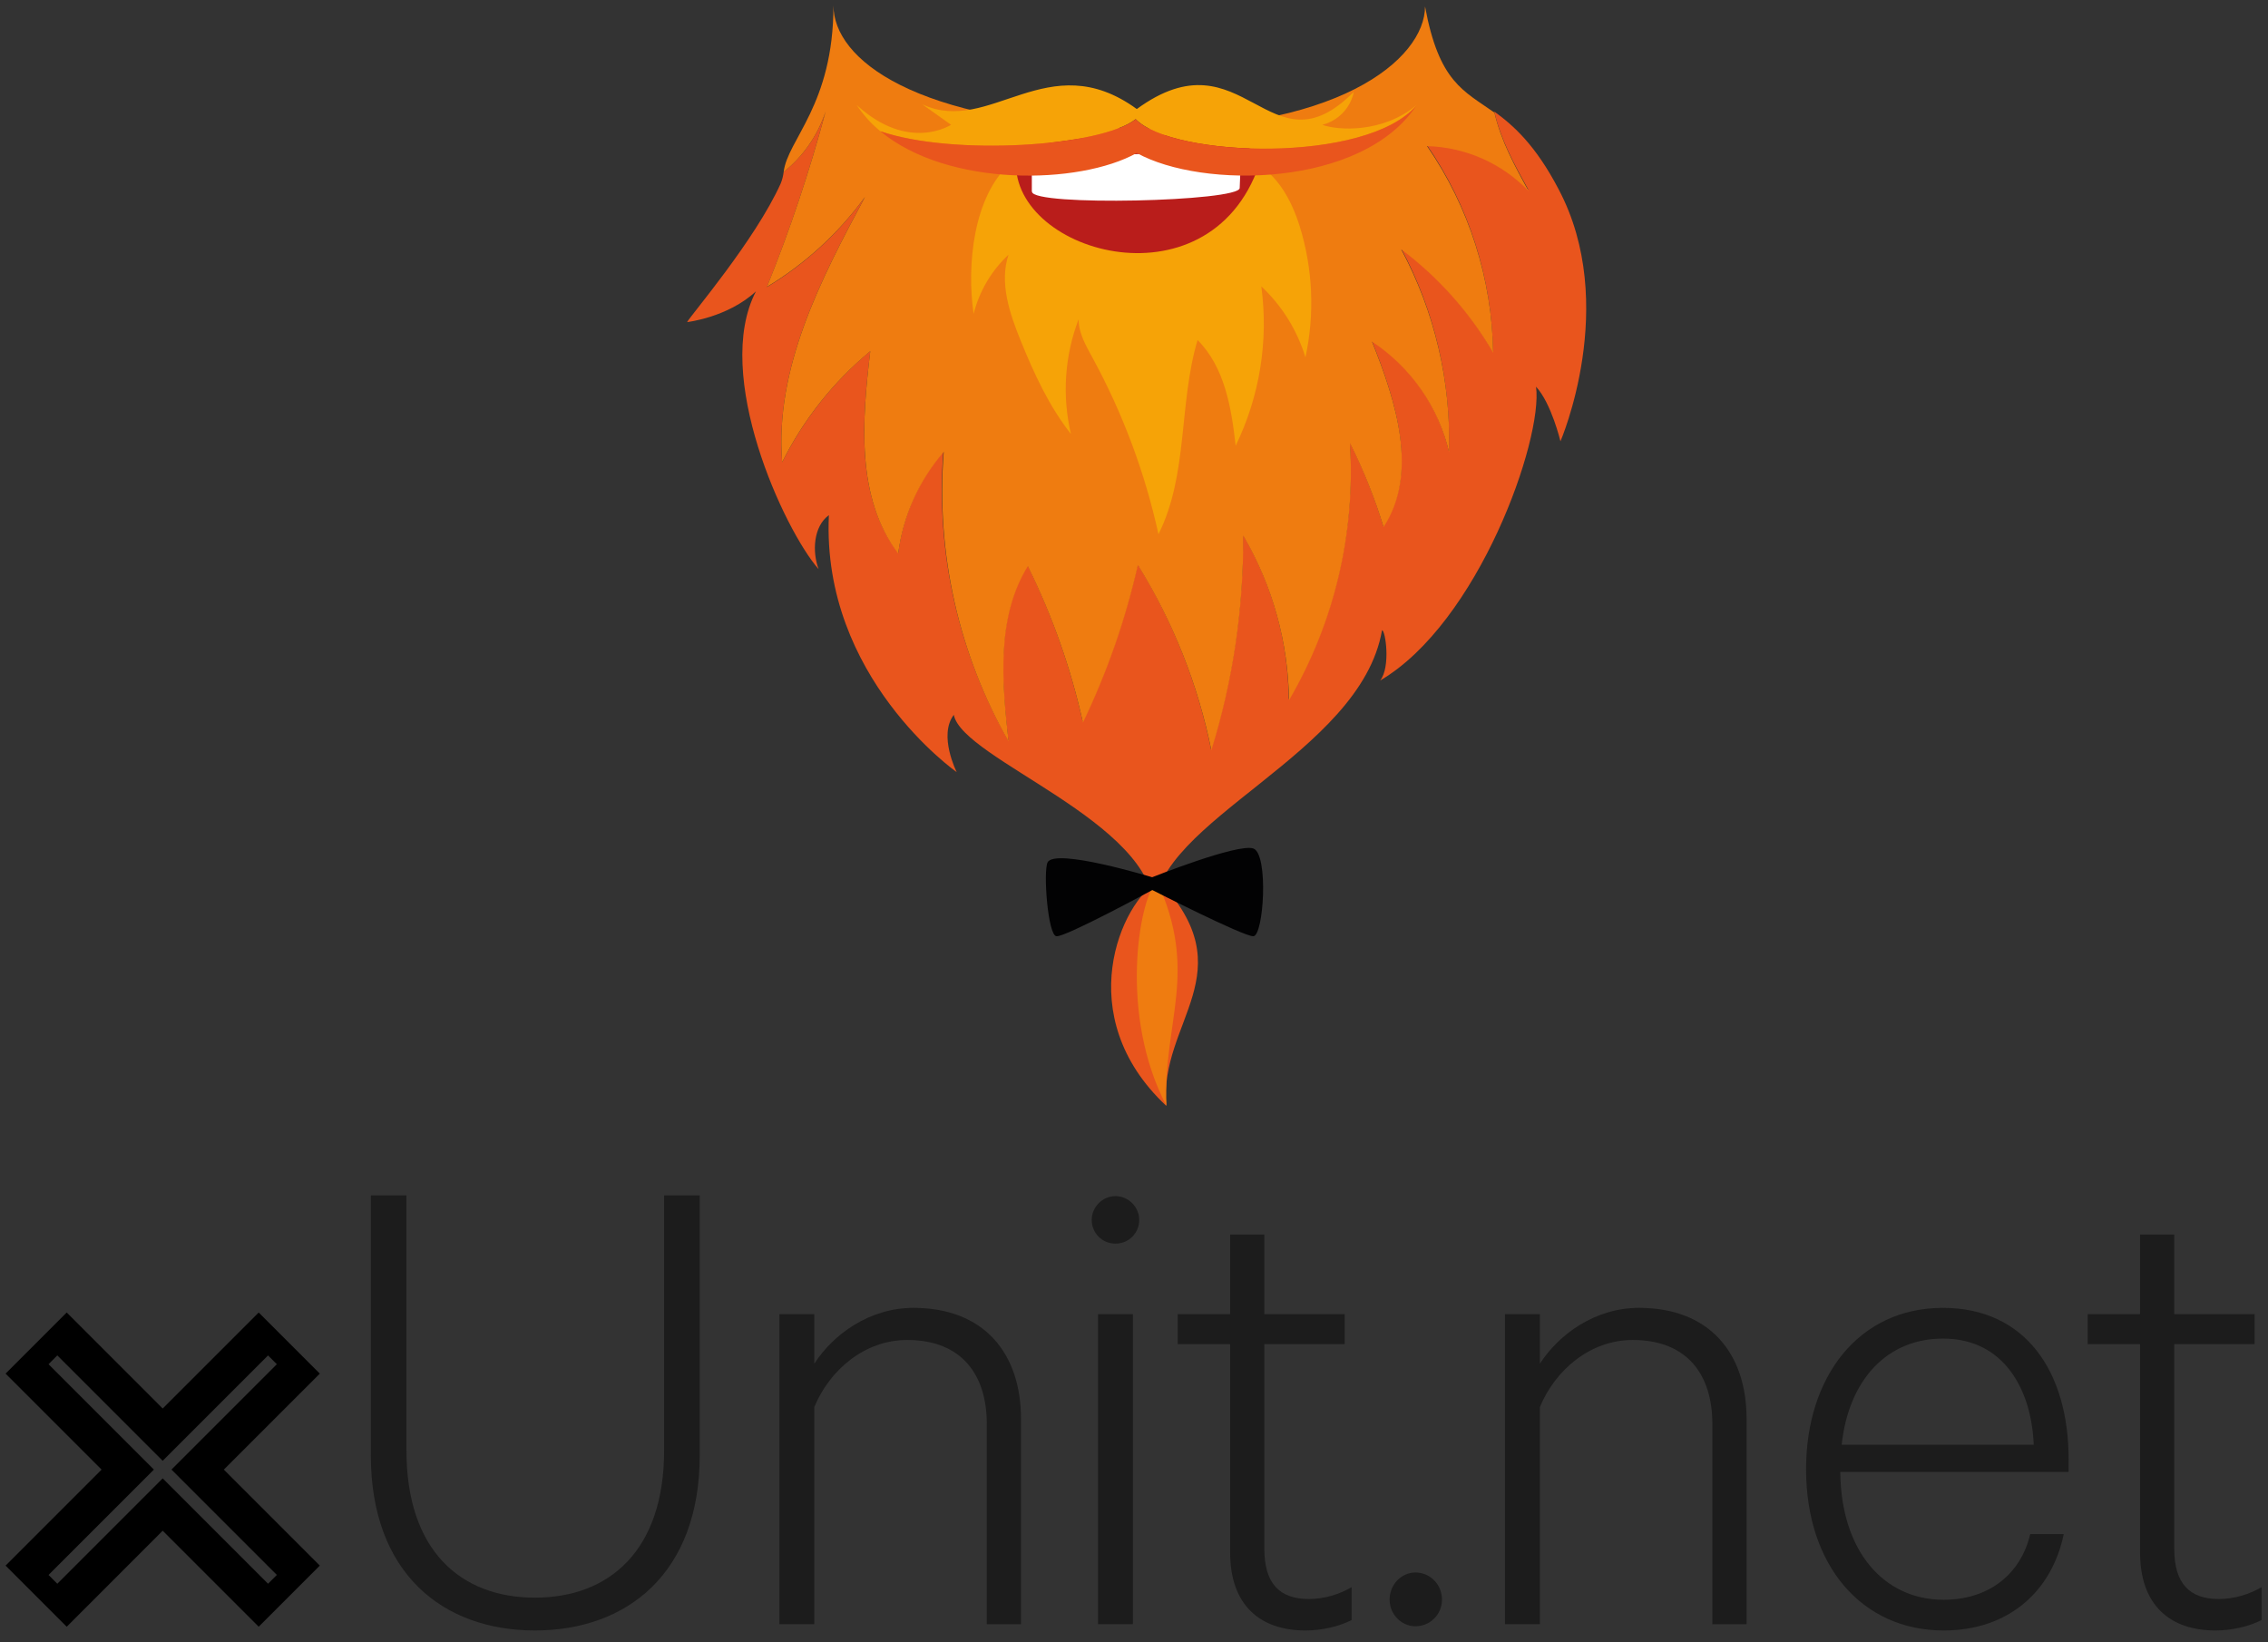 <?xml version="1.0" encoding="UTF-8"?>
<svg width="406px" height="294px" viewBox="0 0 406 294" version="1.1" xmlns="http://www.w3.org/2000/svg" xmlns:xlink="http://www.w3.org/1999/xlink">
    <rect x="0" y="0" width="406" height="294" fill="#333333" stroke="none"/>
    <!-- Generator: Sketch 48.2 (47327) - http://www.bohemiancoding.com/sketch -->
    <title>Untitled 6</title>
    <desc>Created with Sketch.</desc>
    <defs></defs>
    <g id="Page-1" stroke="none" stroke-width="1" fill="none" fill-rule="evenodd">
        <g id="Group-2" fill-rule="nonzero">
            <path d="M255.43,25.97 C262.944,36.863 267.064,49.738 267.27,62.97 C263.076,55.759 257.479,49.462 250.81,44.45 C256.789,55.604 259.74,68.13 259.37,80.78 C257.477,72.65 252.533,65.558 245.56,60.97 C249.86,71.72 253.99,84.51 247.63,94.19 C246.068,89.026 244.061,84.007 241.63,79.19 C242.631,95.267 238.83,111.279 230.71,125.19 C230.59,114.82 227.764,104.661 222.51,95.72 C222.6,108.748 220.674,121.711 216.8,134.15 C214.405,122.413 209.957,111.191 203.66,101 C201.447,110.736 198.146,120.192 193.82,129.19 C191.653,119.498 188.34,110.098 183.95,101.19 C178.31,110.34 179.29,121.92 180.51,132.57 C171.538,116.867 167.483,98.833 168.87,80.8 C164.468,85.941 161.663,92.257 160.8,98.97 C153.16,89.07 154.31,75.27 155.8,62.84 C149.218,68.309 143.845,75.085 140.02,82.74 C138.67,65.97 146.87,50.11 154.84,35.26 C150.126,41.755 144.159,47.239 137.29,51.39 C141.429,41.141 144.935,30.648 147.79,19.97 C146.385,24.227 143.776,27.985 140.28,30.79 C140.201,31.501 140.023,32.198 139.75,32.86 C135.16,43.03 123.62,56.48 123,57.66 C123,57.66 130.28,56.84 135.33,52.15 C127.52,67.07 140.38,94.87 146.54,101.89 C145.36,98.71 145.62,94.22 148.38,92.22 C147.03,121.27 171.26,138.22 171.26,138.22 C171.26,138.22 167.94,131.66 170.74,127.97 C172.31,135.97 206.64,147.11 206.64,163.11 C206.64,146.88 243.56,135.11 247.4,112.82 C248.02,112.82 248.97,119.41 247.07,121.82 C264.65,111.49 276.25,78.7 274.97,69.22 C277.73,72.22 279.34,79 279.34,79 C279.34,79 289.93,54.5 279.01,33.88 C274.88,25.97 270.94,22.47 267.5,19.97 C268.61,24.97 271.14,29.55 273.63,34.04 C268.851,29.074 262.318,26.178 255.43,25.97 Z" id="Shape" fill="#E9551D"></path>
            <path d="M201.56,22.97 C163.72,22.05 149.2,10.6 149.2,0.97 C149.2,18.8 140.97,24.97 140.28,30.8 C143.778,27.992 146.387,24.23 147.79,19.97 C144.934,30.634 141.427,41.114 137.29,51.35 C144.155,47.211 150.122,41.74 154.84,35.26 C146.87,50.11 138.67,65.97 140.02,82.74 C143.835,75.09 149.206,68.322 155.79,62.87 C154.31,75.3 153.2,89.13 160.79,99.1 C161.667,92.367 164.501,86.039 168.94,80.9 C167.534,98.953 171.578,117.012 180.55,132.74 C179.37,122.09 178.35,110.51 183.99,101.36 C188.389,110.265 191.702,119.665 193.86,129.36 C198.188,120.359 201.489,110.899 203.7,101.16 C210.004,111.348 214.456,122.571 216.85,134.31 C220.722,121.871 222.645,108.907 222.55,95.88 C227.79,104.831 230.616,114.989 230.75,125.36 C238.874,111.45 242.675,95.437 241.67,79.36 C244.094,84.18 246.101,89.198 247.67,94.36 C254.03,84.66 249.9,71.87 245.61,61.15 C252.567,65.756 257.5,72.846 259.4,80.97 C259.77,68.32 256.819,55.794 250.84,44.64 C257.509,49.652 263.106,55.949 267.3,63.16 C267.093,49.93 262.977,37.056 255.47,26.16 C262.36,26.346 268.898,29.246 273.66,34.23 C271.17,29.74 268.66,25.15 267.53,20.16 C261.99,16.23 257.6,14.72 255.1,1.16 C255.07,10.6 239.43,23.88 201.56,22.97 Z" id="Shape" fill="#EF7C10"></path>
            <path d="M180.94,29.19 C174.25,35 173.01,47.49 174.29,56.19 C175.31,52.129 177.48,48.448 180.54,45.59 C178.87,50.59 180.71,56.05 182.71,60.97 C185.1,66.87 187.79,72.71 191.71,77.69 C190.106,70.863 190.583,63.713 193.08,57.16 C193.08,59.62 194.4,61.89 195.58,64.05 C200.985,73.967 204.957,84.599 207.38,95.63 C212.72,85 210.99,72.25 214.38,60.87 C219.23,65.72 220.44,73 221.2,79.79 C225.509,70.94 227.106,61.015 225.79,51.26 C229.49,54.733 232.214,59.115 233.69,63.97 C235.367,56.22 235.022,48.169 232.69,40.59 C231.21,35.84 228.62,30.99 224.06,28.85 C222.298,28.09 220.429,27.604 218.52,27.41 C215.24,26.95 211.93,26.69 208.62,26.41 C204.556,25.987 200.461,25.953 196.39,26.31 C192.304,26.673 188.404,28.185 185.14,30.67" id="Shape" fill="#F6A307"></path>
            <path d="M181.94,28.08 C180.05,44.97 216.28,55.82 225.4,29.52 C228.22,21.39 182.38,23.75 181.94,28.08 Z" id="Shape" fill="#B91D1B"></path>
            <path d="M184.74,34.31 C184.74,36.97 221.99,36.08 221.92,33.65 C221.92,33.13 222.18,27.52 222.22,26.9 C211.76,27.46 193.86,27.19 184.71,29.98 L184.71,34.31 L184.74,34.31 Z" id="Shape" fill="#FFFFFF"></path>
            <path d="M203.3,21.33 C209.89,28.18 244.71,29.39 253.6,18.8 C247.53,23.88 239.46,23.36 236.71,22.34 C239.567,21.62 241.759,19.327 242.35,16.44 C227.17,31.75 222.71,5.49 203.5,19.52 C187.63,7.97 177.2,24.34 165.1,18.67 L170.25,22.34 C170.25,22.34 162.67,27.34 153.36,18.8 C154.53,20.564 155.956,22.145 157.59,23.49 C170.57,27.97 197.13,26.24 203.3,21.33 Z" id="Shape" fill="#F6A307"></path>
            <path d="M203.5,27.39 C215.17,33.88 243.92,33.59 253.6,18.83 C244.71,29.39 209.89,28.18 203.3,21.33 C197.13,26.24 170.57,27.97 157.59,23.49 C169.69,33.56 193.2,33.13 203.5,27.39 Z" id="Shape" fill="#E9551D"></path>
            <path d="M207.46,157.63 C200.71,161.4 191.56,181.83 208.77,197.96 C207.46,182.81 223.07,174.15 207.46,157.63" id="Shape" fill="#E9551D"></path>
            <path d="M207.07,157.63 C203.76,161.4 200.35,181.83 208.81,197.96 C208.15,182.81 214.71,174.15 207.07,157.63" id="Shape" fill="#EF7C10"></path>
            <path d="M187.53,154.38 C188.87,151.73 206.25,157.04 206.25,157.04 C206.25,157.04 221.56,150.94 224.35,151.89 C227.14,152.84 226.22,167.6 224.35,167.6 C222.48,167.6 206.28,159.33 206.28,159.33 C206.28,159.33 190.64,167.83 189.1,167.6 C187.56,167.37 186.74,155.97 187.53,154.38 Z" id="Shape" fill="#020203"></path>
            <g id="full-logo" transform="translate(0, 212)">
                <g id="Group" transform="translate(202.92, 40.94) scale(-1, 1) rotate(-180) translate(-202.92, -40.94) translate(0.42, 0.94)">
                    <g transform="translate(65, 0)" fill="#1C1C1C" id="Shape">
                        <path d="M0.963,32.438 L0.963,78.938 L7.339,78.938 L7.339,33.31 C7.339,15.31 17.089,6.935 30.339,6.935 C43.59,6.935 53.466,15.311 53.466,33.31 L53.466,78.938 L59.841,78.938 L59.841,32.438 C59.841,11.312 46.841,1.062 30.339,1.062 C13.839,1.062 0.963,11.315 0.963,32.438"></path>
                        <path d="M74.1,57.688 L80.35,57.688 L80.35,48.812 C83.725,54.064 90.226,58.812 98.101,58.812 C110.726,58.812 117.353,50.688 117.353,38.936 L117.353,2.184 L111.228,2.184 L111.228,38.062 C111.228,46.688 106.853,53.062 96.976,53.062 C89.351,53.062 83.101,47.688 80.35,41.061 L80.35,2.186 L74.1,2.186 L74.1,57.686"></path>
                        <path d="M137.387,2.188 L131.137,2.188 L131.137,57.688 L137.387,57.688 L137.387,2.188 M134.262,70.312 C131.887,70.312 130.012,72.189 130.012,74.564 C130.012,76.815 131.887,78.814 134.262,78.814 C136.637,78.814 138.514,76.815 138.514,74.564 C138.514,72.189 136.637,70.312 134.262,70.312"></path>
                        <path d="M154.787,52.312 L145.411,52.312 L145.411,57.688 L154.787,57.688 L154.787,71.939 L160.912,71.939 L160.912,57.688 L175.287,57.688 L175.287,52.312 L160.912,52.312 L160.912,15.688 C160.912,9.438 163.662,6.689 168.912,6.689 C171.664,6.689 174.412,7.562 176.537,8.812 L176.537,2.936 C174.412,1.812 171.287,1.061 168.287,1.061 C160.162,1.061 154.787,5.562 154.787,15.062 L154.787,52.315"></path>
                        <path d="M187.963,11.438 C190.589,11.438 192.713,9.314 192.713,6.562 C192.713,3.938 190.589,1.814 187.963,1.814 C185.463,1.814 183.338,3.938 183.338,6.562 C183.338,9.314 185.463,11.438 187.963,11.438"></path>
                        <path d="M203.988,57.688 L210.238,57.688 L210.238,48.812 C213.613,54.064 220.113,58.812 227.989,58.812 C240.614,58.812 247.24,50.688 247.24,38.936 L247.24,2.184 L241.114,2.184 L241.114,38.062 C241.114,46.688 236.739,53.062 226.864,53.062 C219.239,53.062 212.989,47.688 210.238,41.061 L210.238,2.186 L203.988,2.186 L203.988,57.686"></path>
                        <path d="M264.262,34.312 L298.64,34.312 C298.264,44.064 293.389,53.315 282.39,53.315 C272.39,53.315 265.514,45.939 264.264,34.312 L264.262,34.312 Z M304.017,18.311 C301.891,8.062 294.14,1.06 282.516,1.06 C267.889,1.06 257.889,12.686 257.889,29.935 C257.889,46.438 267.264,58.81 282.39,58.81 C297.141,58.81 304.89,47.434 304.89,31.683 L304.89,29.435 L264.014,29.435 C264.137,15.309 271.762,6.556 282.515,6.556 C290.389,6.556 296.265,10.931 298.015,18.306 L304.016,18.306 L304.017,18.311 Z"></path>
                        <path d="M317.675,52.312 L308.3,52.312 L308.3,57.688 L317.675,57.688 L317.675,71.939 L323.8,71.939 L323.8,57.688 L338.178,57.688 L338.178,52.312 L323.8,52.312 L323.8,15.688 C323.8,9.438 326.553,6.689 331.801,6.689 C334.553,6.689 337.301,7.562 339.428,8.812 L339.428,2.936 C337.301,1.812 334.176,1.061 331.176,1.061 C323.051,1.061 317.675,5.562 317.675,15.062 L317.675,52.315"></path>
                    </g>
                    <path d="M49.138,11 L47.564,9.425 L28.701,28.288 L9.839,9.425 L8.266,11 L27.129,29.863 L8.266,48.725 L9.839,50.299 L28.701,31.436 L47.564,50.299 L49.138,48.725 L30.275,29.863 L49.138,11 M56.83,47.041 L45.89,57.983 L28.705,40.796 L11.521,57.983 L0.58,47.041 L17.765,29.858 L0.58,12.672 L11.521,1.732 L28.705,18.918 L45.89,1.732 L56.83,12.672 L39.646,29.858 L56.83,47.041" id="Shape" fill="#000000"></path>
                </g>
            </g>
        </g>
    </g>
</svg>